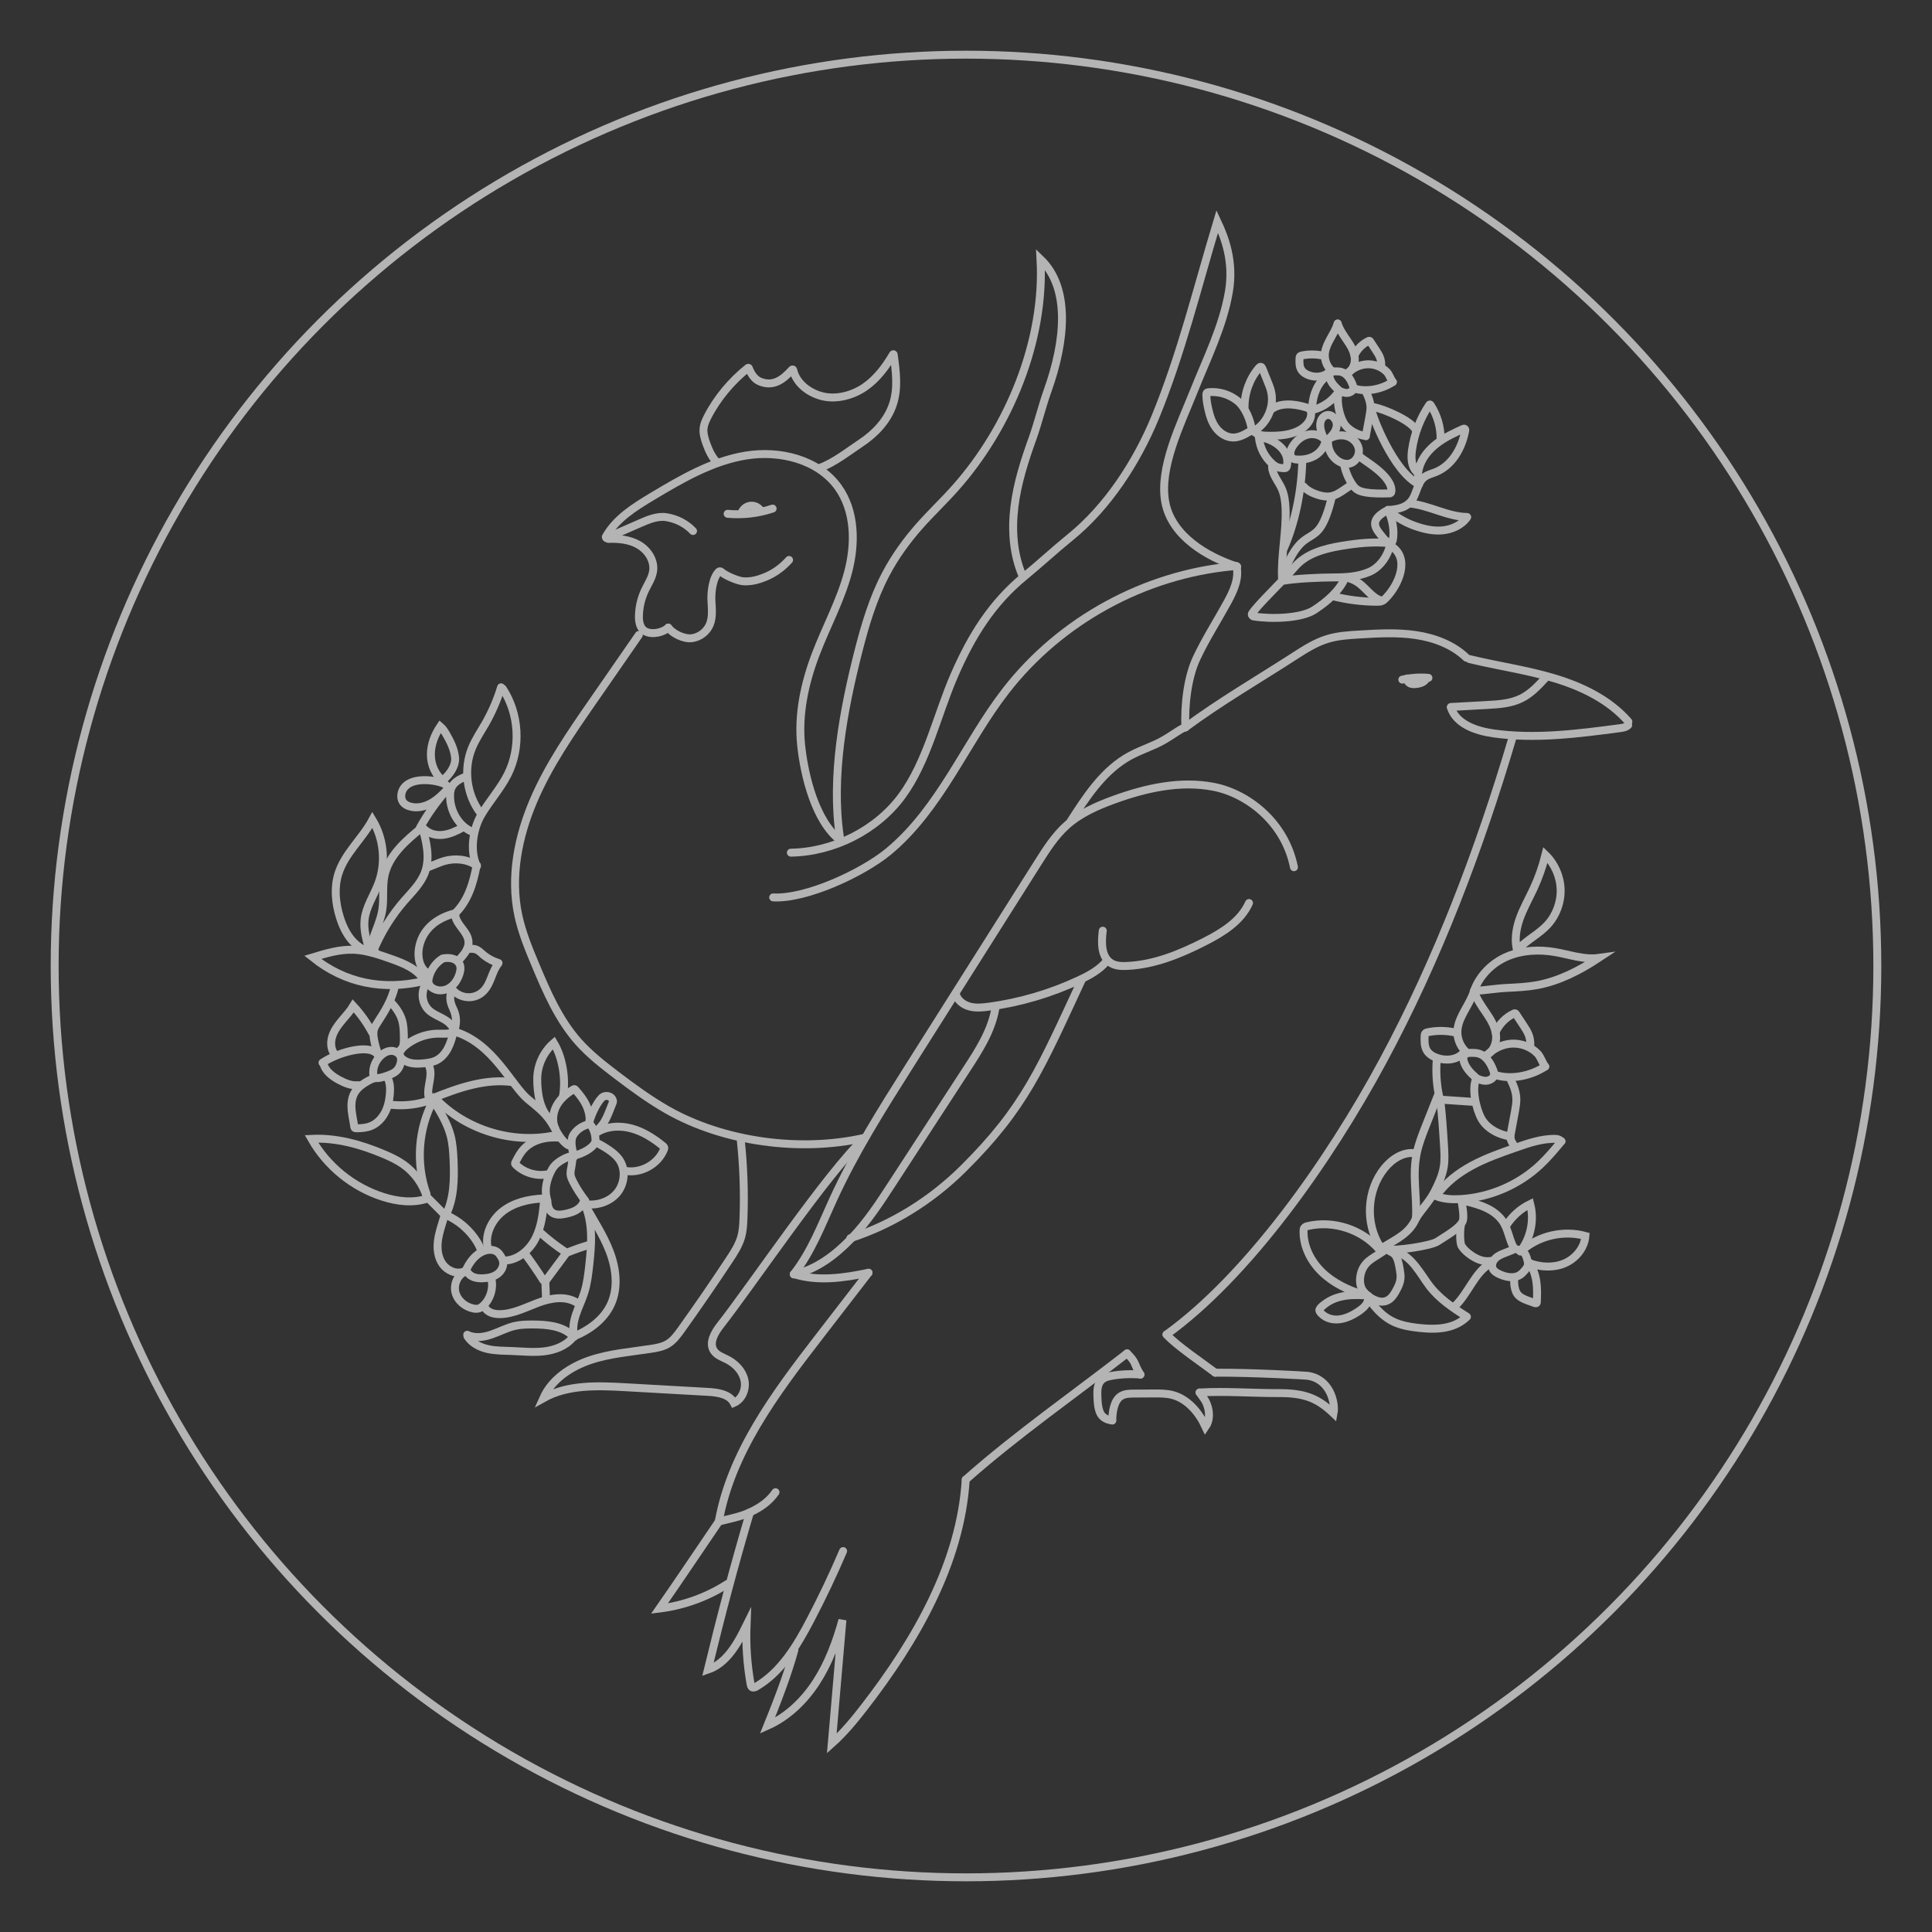 <?xml version="1.0" encoding="UTF-8"?>
<svg id="Layer_1" data-name="Layer 1" xmlns="http://www.w3.org/2000/svg" viewBox="0 0 487.36 487.36">
  <rect x="0" y="0" width="487.36" height="487.36" fill="#333333" stroke="none"/>
  <defs>
    <style>
      .cls-1 {
        fill: #fff;
      }

      .cls-2 {
        opacity: .63;
      }

      .cls-3 {
        fill: none;
        stroke: #fff;
        stroke-linecap: round;
        stroke-miterlimit: 10;
        stroke-width: 2px;
      }
    </style>
  </defs>
  <g class="cls-2">
    <g>
      <path class="cls-3" d="m152.94,135.72l8.57-3.75c2.1-.92,4.35-1.86,6.62-1.5,2.55.41,4.91,1.61,6.69,3.48"/>
      <path class="cls-3" d="m152.82,135.43c2.56-4.61,7.27-7.53,11.79-10.24,7.41-4.43,15.06-8.9,23.58-10.28,8.52-1.38,18.2.98,23.24,7.99,4.33,6.04,4.41,14.24,2.51,21.43-1.9,7.18-5.54,13.77-8.18,20.72-2.78,7.29-4.47,15.14-3.67,22.91.81,7.76,3.6,19.14,9.77,23.92"/>
      <path class="cls-3" d="m153.44,135.94c2.63-.1,5.38.17,7.66,1.49s3.99,3.88,3.67,6.5c-.21,1.76-1.26,3.28-2.03,4.88-1.02,2.12-1.56,4.47-1.57,6.83,0,1.39.35,2.95,1.57,3.61,1.9,1.04,4.81.14,5.82-.92"/>
      <path class="cls-3" d="m168.57,158.32c1.18,1.59,4,2.92,5.96,2.67s3.75-1.61,4.51-3.44c.83-1.98.48-4.22.41-6.36-.06-2.02.37-5.54,1.89-6.98.15-.14.38-.13.53,0,1.15,1.04,4.22,2.29,5.51,2.41,1.39.12,2.81-.08,4.14-.52,1.56-.52,4.5-1.5,7.53-4.85"/>
      <path class="cls-3" d="m183.55,129.61c3.82.35,7.72-.1,11.35-1.32"/>
      <path class="cls-3" d="m187.04,129.45c.29-.95,1.16-1.7,2.15-1.86s2.04.29,2.61,1.11"/>
      <path class="cls-3" d="m180.74,116.51c-1.2-1.27-1.93-2.9-2.53-4.54-.48-1.32-.9-2.71-.71-4.1.13-.94.53-1.81.95-2.65,2.39-4.72,6.08-9.12,10.23-12.41.07-.06.19-.02.22.07.36.97,1.22,2.73,2.77,3.36,3.34,1.36,5.74-.34,8.11-2.98.11-.12.29-.07.32.09.78,3.43,4.13,5.91,7.6,6.67s7.42-.29,10.45-2.37,5.29-5.14,7.12-8.25c.04-.08.16-.05.17.04.58,4.28,1.16,8.5-.21,12.6-1.35,4.05-4.46,7.33-8.01,9.69-3.56,2.36-6.61,4.88-10.6,6.4"/>
      <path class="cls-3" d="m257.96,145.32c-2.37-5.46-2.79-11.62-2.06-17.53.73-5.91,2.56-11.62,4.58-17.23,1.42-3.96,2.37-8.06,3.79-12.03,4.44-12.41,5.82-25.84-1.79-33.14,1.14,20.68-8.02,42.49-21.39,57.58-2.91,3.29-6.1,6.3-9.02,9.58-3.32,3.74-6.3,7.84-8.66,12.34-3.22,6.13-5.22,12.89-6.94,19.67-3.6,14.2-6.9,31.27-4.61,46.54"/>
      <path class="cls-3" d="m310.99,142.86c-22.29,2.04-43.54,13.68-57.26,31.38-5.16,6.65-9.25,14.05-13.73,21.17-4.48,7.13-9.43,14.09-15.93,19.44-6.5,5.35-20.63,11.96-29.03,11.53"/>
      <path class="cls-3" d="m312.1,142.94c-7.57-2.45-16.51-7.67-18.14-16.23-1.66-8.7,3.89-19.76,7.13-27.9,3.24-8.14,7.4-16.42,8.9-25.18,1.32-7.7-1.05-13.78-2.93-17.76-5.03,16.66-9.04,33.3-15.65,49.4-4.62,11.23-12.01,22.65-21.46,30.28-3.65,2.95-7.79,6.77-11.42,9.74-8.34,6.81-13.5,15.18-17.8,25.06-4.3,9.87-6.84,21.76-13.22,30.44-6.38,8.68-17.24,14.12-28.01,14.3"/>
      <path class="cls-3" d="m311.91,142.78c.73,3.11-.72,6.28-2.25,9.08-2.6,4.76-5.55,9.32-7.84,14.23-2.3,4.91-3.04,11.99-2.8,17.4"/>
      <path class="cls-3" d="m161.15,160.17c-3.85,5.56-7.71,11.12-11.56,16.69-5.59,8.06-11.22,16.2-15.06,25.23-3.84,9.03-5.83,19.13-3.8,28.73.92,4.35,2.62,8.49,4.34,12.59,2.86,6.83,5.86,13.76,10.76,19.31,2.83,3.2,6.22,5.85,9.62,8.44,4.14,3.15,8.35,6.24,12.87,8.82,14.25,8.11,33.52,10.69,49.53,7.09"/>
      <path class="cls-3" d="m186.88,287.77c.68,6.48.91,13.01.67,19.52-.06,1.59-.14,3.18-.57,4.71-.59,2.11-1.81,3.98-3.02,5.81-3.93,5.95-7.97,11.82-12.12,17.62-.97,1.35-1.98,2.74-3.42,3.59-1.26.74-2.73,1.01-4.18,1.23-5.16.79-10.43,1.19-15.38,2.86s-9.69,4.83-11.81,9.6c6.19-3.47,13.71-3.17,20.8-2.77,6.9.39,13.8.78,20.71,1.17,2.49.14,5.42.55,6.57,2.77,2.12-.92,3.15-3.55,2.65-5.8s-2.27-4.07-4.32-5.12c-1.22-.62-2.64-1.08-3.39-2.23-1.3-1.99.19-4.57,1.66-6.44,8.04-10.26,26.82-38.24,36.3-47.19"/>
      <path class="cls-3" d="m278.18,234.77c-.38,2.98-.44,6.66,2.13,8.21,1.14.69,2.55.74,3.88.69,6.92-.28,13.51-2.98,19.68-6.13,4.5-2.29,9.14-5.14,11.2-9.75"/>
      <path class="cls-3" d="m279.23,242.37c-1.79,2.23-4.38,3.64-6.96,4.85-7.21,3.38-14.93,5.66-22.82,6.72-1.63.22-3.31.39-4.9-.05s-3.08-1.59-3.45-3.19"/>
      <path class="cls-3" d="m251.07,254.44c-.96,5.57-4.09,10.45-7.15,15.14-6.26,9.62-12.51,19.23-18.77,28.85-3.2,4.92-6.42,9.87-10.48,14.06-4.05,4.19-8.81,7.78-14.42,9"/>
      <path class="cls-3" d="m214.51,312.35c10.51-3.41,20.32-9.46,28.47-17.54,15.59-15.47,19.51-25.33,29.97-47.8"/>
      <path class="cls-3" d="m200.25,321.4c6.05,1.91,12.63.97,18.84-.34"/>
      <path class="cls-3" d="m200.25,321.4c4.39-5.59,6.94-12.3,9.89-18.76,5.41-11.83,12.38-22.86,19.33-33.85,10.79-17.06,21.58-34.13,32.37-51.19,2.14-3.38,4.31-6.8,7.3-9.46,3.36-2.99,7.57-4.85,11.8-6.39,8.07-2.94,16.81-4.91,25.24-3.26s17.94,8.81,20.23,20.27"/>
      <path class="cls-3" d="m270.12,207.09c3.77-5.87,7.73-11.94,13.63-15.67,2.47-1.56,5.26-2.53,7.92-3.74,3.25-1.48,6.12-3.97,7.35-4.19"/>
      <path class="cls-3" d="m299.02,183.49c8.72-6.47,18.56-12.18,27.68-18.08,2.57-1.66,5.2-3.32,8.13-4.22,2.64-.81,5.42-.98,8.18-1.14,4.72-.28,9.48-.55,14.16.15s9.33,2.44,12.74,5.72"/>
      <path class="cls-3" d="m370.7,166.26c7.11,1.73,14.39,2.74,21.39,4.84s13.87,5.43,18.68,10.94"/>
      <path class="cls-3" d="m365.99,178.34l9.08-.5c2.98-.16,6.04-.35,8.71-1.68,2.45-1.21,4.35-3.28,6.2-5.3"/>
      <path class="cls-3" d="m365.99,178.47c1.36,4.2,6.34,5.91,10.72,6.53,10.58,1.49,21.32.09,31.91-1.31.76-.1,1.57-.23,2.1-.77"/>
      <path class="cls-3" d="m294.26,336.64c20.34-14.66,40.73-43.25,54.61-69.01,13.87-25.76,24.28-53.28,32.6-81.33"/>
      <path class="cls-3" d="m294.26,336.64c2.37,2.69,9.43,7.46,12.29,9.63"/>
      <path class="cls-3" d="m306.54,346.27c9.63-.05,22.67.71,23.26.78,5.73.76,7.1,6.85,6.6,9.48-3.86-3.66-7.1-5.15-13.84-5.11-6.22.03-13.75-.54-19.96-.15"/>
      <path class="cls-3" d="m302.61,351.27c.96,1.45,1.57,1.94,2.06,3.61s.44,3.6-.56,5.03c-1.69-3.65-4.56-7.07-8.46-8.04-1.5-.37-3.07-.37-4.62-.36-1.65,0-3.3.02-4.94.03-1.13,0-2.31.03-3.28.61-1.82,1.09-2.2,4.05-2.24,6.18"/>
      <path class="cls-3" d="m280.57,358.32c-1.35-.13-2.58-.77-3.1-2.02s-.59-2.64-.64-3.99c-.06-1.47-.04-3.13,1.01-4.17.68-.66,1.65-.91,2.59-1.08,2.26-.41,4.97-.53,7.25-.31"/>
      <path class="cls-3" d="m287.68,346.75c-1.81-2.92-.92-2.95-3.37-5.35"/>
      <path class="cls-3" d="m284.31,341.4c-12.83,9.99-28.09,20.65-40.7,31.85"/>
      <path class="cls-3" d="m219.09,321.06c-4.22,5.46-8.62,11.17-12.84,16.63-10.73,13.89-21.86,28.84-24.93,46.12"/>
      <path class="cls-3" d="m181.33,383.81c2.74-.71,5.29-1.13,7.85-2.31,2.57-1.18,4.85-2.75,6.45-5.08"/>
      <path class="cls-3" d="m189.18,381.5c-3.91,13.18-7.38,26.33-10.62,39.69,4.82-1.65,7.51-6.64,9.76-11.21-.19,4.98.15,9.98,1.03,14.88.05.28.12.58.35.74.33.23.78.04,1.12-.17,6.28-3.71,10.22-10.3,13.6-16.76,2.98-5.69,5.74-11.5,8.26-17.4"/>
      <path class="cls-3" d="m200.4,416.17c-1.76,6.59-5.11,14.96-6.81,19.16,5.15-2.29,9.35-6.4,12.4-11.14,3.05-4.74,5.02-10.1,6.52-15.53-.9,10.39-1.8,20.77-2.69,31.16,3.07-2.74,5.7-5.94,8.22-9.2,12.9-16.66,24.3-36.33,25.57-57.37"/>
      <path class="cls-3" d="m181.33,383.81c-5.04,7.38-9.86,14.63-14.97,21.96,6.09-.76,12-2.89,17.16-6.21"/>
      <path class="cls-3" d="m353.74,171.44c2.15-.49,4.38-.64,6.59-.45"/>
      <path class="cls-3" d="m359.78,171.13c-.39.96-1.56,1.32-2.59,1.42-.51.05-1.04.06-1.5-.16s-.81-.75-.68-1.24"/>
      <path class="cls-3" d="m107.72,302.14c-.97-3.38-3.13-6.4-6-8.42-1.51-1.06-3.19-1.85-4.89-2.57-5.78-2.45-11.99-4.2-18.26-3.87,3.91,6.9,10.48,12.24,18.04,14.64,3.63,1.16,7.62,1.64,11.23.42"/>
      <path class="cls-3" d="m108.03,302.27l3.55,3.57c.19.19.39.4.45.67.05.23-.01.48-.08.71-.57,1.93-1.25,3.85-1.49,5.85s.01,4.14,1.18,5.79c1.16,1.64,3.38,2.63,5.28,1.94"/>
      <path class="cls-3" d="m117.42,320.67c.94-2.18,2.46-4.28,4.68-5.11,1.12-.42,2.5-.44,3.42.32.32.26.56.6.78.94.25.39.47.8.58,1.25.3,1.26-.4,2.61-1.46,3.36s-2.39.99-3.69,1.03c-.74.02-1.5-.03-2.2-.28s-1.34-.72-1.68-1.39"/>
      <path class="cls-3" d="m117.59,320.69c-2.04.7-3.2,3.14-2.72,5.24s2.4,3.71,4.51,4.14c.46.09.94.13,1.39,0,.44-.13.82-.42,1.16-.74,1.78-1.69,2.58-4.34,2.03-6.73"/>
      <path class="cls-3" d="m123.07,314.96c-.87-3.48.95-7.25,3.79-9.44,2.84-2.19,6.52-3.03,10.1-3.19"/>
      <path class="cls-3" d="m137.29,302.47c-.31,3.43-.68,6.96-2.26,10.02-1.58,3.06-4.67,5.59-8.11,5.5"/>
      <path class="cls-3" d="m122.39,329.95c.72,1.18,2.25,1.56,3.63,1.55,3.38-.01,6.5-1.66,9.67-2.85s6.91-1.86,9.78-.07"/>
      <path class="cls-3" d="m117.91,337.07c1.09,1.74,3.06,2.76,5.06,3.22s4.07.43,6.12.51c2.69.1,5.39.4,8.06.1s5.39-1.28,7.16-3.3c.12-.14.24-.31.2-.49-.03-.11-.11-.19-.19-.27-2.58-2.41-6.44-2.72-9.97-2.73-1.49,0-3,.03-4.46.36-2.05.46-3.92,1.49-5.9,2.17-1.98.69-4.25,1-6.13.06"/>
      <path class="cls-3" d="m144.85,337.22c-.5-1.88-.15-3.88.47-5.72s1.49-3.59,2.08-5.44c.71-2.25.99-4.61,1.25-6.95.57-5.21,1-10.74-1.24-15.48,2.17,3.99,4.74,7.78,6.37,12.02,1.63,4.24,2.23,9.12.37,13.26-1.76,3.92-5.51,6.66-9.51,8.25"/>
      <path class="cls-3" d="m147.14,303.66c3.02.63,6.39-.3,8.42-2.62s2.41-6.03.64-8.55c-.68-.96-1.61-1.72-2.57-2.38-.98-.68-2.01-1.28-3.09-1.81"/>
      <path class="cls-3" d="m150.12,288.17c-.72,1.69-3.51,2.89-5.29,3.37-.47.13.4.28,0,0-.27-.19.12.31,0,0-.55-1.43-1.03-3.88-.23-5.19s2.14-2.25,3.62-2.67c.15-.04.32-.08.48-.05.25.06.42.29.56.51.67,1.11,1.01,2.43.95,3.72"/>
      <path class="cls-3" d="m144.84,291.54c-.65.96-.49,1.96-.75,3.09-.14.61-.23,1.24-.13,1.85.1.57.35,1.1.61,1.62.87,1.7,1.91,3.31,3.08,4.81"/>
      <path class="cls-3" d="m147.24,303.14c-.3.91-1.02,1.63-1.84,2.11s-1.76.73-2.69.94c-1.19.26-2.56.4-3.51-.36-.86-.69-1.09-1.9-1.13-3"/>
      <path class="cls-3" d="m137.91,302.24c-.57-2.14-.02-4.43.91-6.43.26-.56.56-1.12.95-1.6.96-1.21,3.52-2.65,5.07-2.66"/>
      <path class="cls-3" d="m150.29,285.82c2.56-1.73,5.93-1.97,8.92-1.18s5.65,2.51,8.05,4.46c.12.1.24.2.29.34.05.17,0,.35-.07.51-1.51,3.81-5.95,6.2-9.96,5.37"/>
      <path class="cls-3" d="m136.34,310.96c1.89,1.71,3.91,3.28,6.03,4.69.19.13.4.26.63.27.18,0,.36-.06.53-.13,1.77-.71,3.59-1.33,5.43-1.85"/>
      <path class="cls-3" d="m142.73,316.25l-4.73,6.38c-.14.19-.28.38-.35.6-.08.25-.07.52-.06.79.05,1.26.1,2.52.16,3.77"/>
      <path class="cls-3" d="m137.05,322.95c-1.44-2.28-2.97-4.5-4.58-6.65"/>
      <path class="cls-3" d="m112.51,306.49c3.21,1.39,5.98,3.79,7.82,6.77.47.77.89,1.59,1.05,2.48"/>
      <path class="cls-3" d="m112.34,306.73c2.21-4.23,2.28-9.23,2.08-13.99-.09-2.09-.22-4.18-.74-6.21-.84-3.23-2.63-6.11-4.4-8.94-3.81,7.19-4.43,16-1.67,23.65"/>
      <path class="cls-3" d="m143.34,288.89c-2.21-1.42-3.14-4.13-4.65-6.29-1.44-2.06-3.46-3.63-5.41-5.22-4.29-3.48-8.81-14.21-18.61-17.15"/>
      <path class="cls-3" d="m141.21,286.99c-3.29-.3-6.88.46-9.11,2.9-.9.98-1.53,2.18-2.11,3.38-.04.08-.08.16-.07.25.01.1.08.18.16.25,2.05,2.04,5.12,2.99,7.97,2.47"/>
      <path class="cls-3" d="m140.09,284.71c-.89-1.8-.65-4.03.31-5.8.96-1.77,2.56-3.12,4.31-4.12.05-.03.11-.06.17-.06.09,0,.17.08.23.15,1.08,1.19,2.08,2.47,2.76,3.92s1.04,3.09.79,4.68"/>
      <path class="cls-3" d="m148.5,283.56c.58-2.2,1.81-5.02,3.22-6.55.88-.96,2.58-.63,2.89.63.03.14.04.27,0,.38-1.59,4.1-2.1,5.44-3.93,7.05"/>
      <path class="cls-3" d="m141.97,276.81c.84-4.33.01-9.95-2.27-13.72-2.62,2.26-4.19,5.69-4.18,9.15s.62,7.86,3.26,10.1"/>
      <path class="cls-3" d="m126.83,173.73c4.15,6.33,4.63,14.88,1.24,21.64-1.84,3.66-4.68,6.73-6.73,10.28-2.05,3.55-2.84,8.98-1.11,12.69.21.46.07-.5,0,0"/>
      <path class="cls-3" d="m126.4,173.38c-.97,3.19-2.3,6.26-3.95,9.15-1.18,2.05-2.52,4.01-3.41,6.2-2.17,5.32-1.33,11.76,2.14,16.33"/>
      <path class="cls-3" d="m107.21,247.69c-1.62-3.21-5.33-4.67-8.73-5.86-3.02-1.06-6.1-2.13-9.3-2.25-3.5-.12-6.93.9-10.28,1.92,8.16,6.54,17.75,8.39,27.93,6"/>
      <path class="cls-3" d="m94.39,272.03c-.68-1.98.1-4.27,1.62-5.7.73-.69,1.67-1.22,2.67-1.24s2.06.55,2.38,1.5c.18.54.12,1.12-.02,1.67-.16.61-.43,1.21-.85,1.68-.68.76-1.68,1.12-2.64,1.46-1.04.36-2.15.73-3.22.47"/>
      <path class="cls-3" d="m94.27,271.94c-1.92.95-3.95,2.02-4.94,3.92-.65,1.25-.76,2.73-.63,4.14s.47,2.79.66,4.19c.01.1.03.21.09.29.1.13.3.14.46.14,1.24-.01,2.5-.1,3.64-.56,1.54-.62,2.77-1.9,3.54-3.37.78-1.47,1.13-3.14,1.26-4.8.11-1.4.05-2.88-.63-4.11"/>
      <path class="cls-3" d="m95.46,266.16c-.48-1.24-.84-2.53-1.09-3.83-.17-.91-.29-1.87-.01-2.76.18-.6.53-1.12.87-1.64,1.81-2.76,3.55-5.63,4.31-8.84"/>
      <path class="cls-3" d="m98.53,252.72c1.23,1.33,2.34,2.82,2.87,4.55.43,1.41.46,2.9.48,4.37.01.7.02,1.41-.15,2.1s-.54,1.34-1.13,1.71"/>
      <path class="cls-3" d="m100.7,265.22c2.46-2.76,6.1-4.42,9.79-4.47,1.23-.02,2.49.13,3.64-.28"/>
      <path class="cls-3" d="m114.45,260.22c-.39,1.45-.78,2.91-1.48,4.24s-1.74,2.52-3.12,3.13c-.85.37-1.79.5-2.72.61-1.89.21-3.99.25-5.46-.94"/>
      <path class="cls-3" d="m108.28,269.02c.98,2.39-.66,5.12-.18,7.66.05.24.11.5.01.73-.12.29-.45.41-.75.5-2.94.87-6.07,1.12-9.11.73"/>
      <path class="cls-3" d="m95.37,266.26c-1.58-3.15-9.82-1-14.02,1.82"/>
      <path class="cls-3" d="m81.59,268.19c.4,1.98,2.22,3.32,3.99,4.27,1.48.79,3.12,1.48,4.79,1.28"/>
      <path class="cls-3" d="m84.28,265.77c-.88-1.27-.92-2.98-.43-4.45s1.43-2.73,2.42-3.92,2.06-2.32,2.85-3.64c1.87,2.02,3.47,4.28,4.76,6.71"/>
      <path class="cls-3" d="m109.25,277c6.42-2.61,13.26-4.98,20.12-4.02"/>
      <path class="cls-3" d="m109.87,277.15c7.56,7.84,19.24,11.47,29.91,9.28"/>
      <path class="cls-3" d="m93.17,239.64c-.74-2.52-1.5-5.12-1.19-7.73.38-3.25,2.36-6.07,3.5-9.14,1.92-5.18,1.34-11.22-1.53-15.94-2.57,4.76-7.03,8.49-8.62,13.66-1.08,3.52-.7,7.35.4,10.87.68,2.18,1.66,4.31,3.18,6,1.53,1.7,3.66,2.93,5.94,3.02"/>
      <path class="cls-3" d="m94.18,239.86c1.9-4.6,4.55-8.89,7.82-12.65,1.95-2.23,4.16-4.36,5.19-7.14,1.34-3.63.4-7.67-.67-11.39-4.11,3.33-8.47,7.07-9.54,12.25-.58,2.84-.08,5.81-.55,8.67-.59,3.6-2.68,6.84-3.07,10.47"/>
      <path class="cls-3" d="m105.91,208.85c1.87-3.37,4.1-6.53,6.65-9.42.12-.14.25-.28.31-.46.23-.67-.56-1.21-1.23-1.44-1.63-.55-3.36-.79-5.08-.72-1.57.07-3.21.44-4.33,1.55-1.11,1.11-1.43,3.1-.35,4.23.38.39.88.65,1.4.81,1.81.58,3.82.13,5.48-.8s3.01-2.3,4.32-3.68"/>
      <path class="cls-3" d="m111.78,196.97c-2.03-1.51-3.09-4.1-3.09-6.63s.96-4.99,2.37-7.09c.65.55,1.1,1.28,1.53,2.01,1.05,1.81,2,3.75,2.21,5.84s-1.4,4.36-3.04,5.67"/>
      <path class="cls-3" d="m119.31,209.9c-3.58-1.39-5.82-5.32-5.78-9.17,0-.69.08-1.39.36-2.03.61-1.4,2.09-2.18,3.5-2.76"/>
      <path class="cls-3" d="m120.23,218.34c-2.34-1.66-5.53-1.92-8.28-1.11-.61.18-1.2.42-1.79.66-.71.29-1.42.58-2.14.86"/>
      <path class="cls-3" d="m106.98,209.11c1.21,1.25,3.09,1.69,4.82,1.48s3.34-.97,4.86-1.82"/>
      <path class="cls-3" d="m315.38,108.77c-1.32.78-2.72,1.59-4.25,1.6-1.74.01-3.35-1.04-4.39-2.43-1.04-1.39-1.57-3.09-1.95-4.79-.27-1.18-.47-2.38-.48-3.59,0-.14,0-.29.08-.41.11-.17.34-.2.54-.22,2.59-.24,5.25.58,7.26,2.22s3.35,5.06,3.64,7.64"/>
      <path class="cls-3" d="m313.95,102.74c-.03-3.59,1.27-7.19,3.6-9.92.13-.15.3-.32.5-.29.21.03.33.26.41.46.46,1.14.92,2.28,1.37,3.42.28.7.57,1.41.76,2.15,1.02,3.89-.92,8.36-4.47,10.27"/>
      <path class="cls-3" d="m320.48,103.43c2.33-1.95,5.98-1.57,8.89-.7.38.11.78.26,1.04.56.26.3.34.72.34,1.11,0,1.53-1.07,2.88-2.34,3.73-2.47,1.65-5.62,1.83-8.58,1.79-1.18-.02-2.48-.11-3.32-.94"/>
      <path class="cls-3" d="m317.54,110.29c3.24.22,7.84,2.94,7.12,7.02-.04.25-.07.54-.27.69-.17.12-.4.11-.61.1-.52-.03-1.05-.07-1.53-.25-.52-.19-.97-.53-1.38-.91-1.85-1.67-3.04-4.04-3.29-6.52"/>
      <path class="cls-3" d="m334.38,111.09c-.21,1.58-1.26,2.98-2.62,3.81-1.36.83-3,1.12-4.59,1.02-.38-.02-.77-.08-1.09-.29-.89-.6-.62-1.98-.08-2.9.83-1.4,2.11-2.58,3.67-3.03s3.4-.06,4.47,1.16c-.42-.72-.74-1.5-.94-2.31-.18-.74-.26-1.53-.04-2.26.22-.73.78-1.39,1.52-1.57,1.36-.32,2.61,1.18,2.53,2.57s-1.07,2.56-2.12,3.48c1.36-.83,3.05-1.2,4.58-.78s2.86,1.71,3.1,3.29-.79,3.31-2.34,3.66c-.96.22-1.98-.08-2.82-.6-1.74-1.09-2.79-3.2-2.6-5.25"/>
      <path class="cls-3" d="m350.13,128.66c2.08-.15,4.2-.46,5.62-1.97,1.67-1.79,1.61-4.84,3.55-6.33.81-.62,1.84-.86,2.79-1.24,4.23-1.68,6.74-6.12,7.54-10.63.04-.25-.22-.45-.45-.34-2.29,1.03-4.57,2.1-6.57,3.6-2.16,1.62-3.99,3.8-4.67,6.41-.29,1.1-.36,2.31.11,3.35"/>
      <path class="cls-3" d="m363.4,110.84c.06-3.07-.85-6.16-2.56-8.73-.06-.1-.21-.1-.28,0-2.28,3.38-3.78,7.29-4.36,11.33-.29,2-.23,4.34,1.3,5.69"/>
      <path class="cls-3" d="m357.2,108.55c-1.18-2.47-7.92-5.28-10.61-5.84-.14-.03-.29-.05-.41.01-.19.1-.23.36-.21.58.1,1.48,5.51,15.74,11.99,18.88"/>
      <path class="cls-3" d="m355.5,127.01c4.98.44,9.59,3.32,14.58,3.4.03,0,.04.03.03.05-1.42,2.05-3.94,3.17-6.45,3.35s-5.06-.48-7.44-1.4c-2.07-.8-4.48-2.23-6.09-3.75-.07-.06-.04-.08,0,0,1.08,2.16,1.68,5.16,1.23,7.52-.06.33-.2.71-.53.78-.16.03-.32-.02-.46-.09-.56-.26-1.06-.65-1.44-1.15-1.63-2.11-4.21-4.3,1.2-7.07"/>
      <path class="cls-3" d="m339.03,117.05c.33,1.72.98,3.38,1.91,4.86.36.58.78,1.15,1.34,1.54.64.45,1.41.64,2.18.77,1.98.33,3.99.29,6,.24.11,0,.22,0,.32-.06.15-.09.21-.29.22-.47.2-3.89-6.85-7.67-7.97-8.73"/>
      <path class="cls-3" d="m339.28,145.85c-1.57,3.41-4.58,5.93-7.72,8-3.32,2.19-11.02,2.36-15.31,1.65-.34-.06-.6-.45-.41-.74,1.77-2.61,6.98-7.36,10.88-11.86,2.82-3.25,7.38-4.5,11.63-5.2,4.25-.7,8.11-1.11,12.39-.67-.53,3.04-2.54,6.06-5.38,7.26-2.84,1.2-6.01,1.37-9.09,1.37s-9.83.29-12.85.89"/>
      <path class="cls-3" d="m336.14,150.38c3.64.92,7.39,1.4,11.14,1.42.49,0,.99,0,1.43-.22.29-.14.54-.36.77-.6,3.5-3.52,6.29-10.31,1.39-13.25"/>
      <path class="cls-3" d="m339.46,145.67c1.2.22,2.35.71,3.33,1.43,1.92,1.4,3.29,3.67,5.56,4.36"/>
      <path class="cls-3" d="m323.41,146.17c-.31-5.98,1.12-11.94.88-17.92-.07-1.74-.29-3.52-1.02-5.1-.9-1.95-2.6-3.75-2.35-5.89"/>
      <path class="cls-3" d="m323.91,138.22c2.76-6.41,4.37-14.02,4.6-21.74"/>
      <path class="cls-3" d="m328.81,122.69c.89,1.02,2.18,1.66,3.5,2.1,1.11.37,2.32.6,3.48.38,1.19-.23,2.22-.91,3.2-1.58.52-.35,1.03-.7,1.55-1.05"/>
      <path class="cls-3" d="m335.96,125.35c-3.72,15.33-6.66,4.55-12.54,20.23"/>
      <path class="cls-3" d="m381.5,315.34l-1.81.71c-.88.34-1.79.7-2.47,1.37s-1.06,1.71-.68,2.58c.31.69,1.01,1.11,1.69,1.42,1.62.75,3.6,1.16,5.12.23.51-.31.93-.76,1.32-1.22.35-.42.7-.88.77-1.43.05-.4-.06-.81-.16-1.2-.21-.76-.46-1.59-1.11-2.04-.28-.19-.6-.29-.92-.4-.5-.16-1-.32-1.5-.47"/>
      <path class="cls-3" d="m348.84,315.73l-2.04,1.3c-1,.64-2.02,1.3-2.79,2.53s-1.2,3.17-.77,4.76c.34,1.27,1.14,2.04,1.91,2.62,1.83,1.38,4.07,2.14,5.78.42.58-.58,1.05-1.4,1.49-2.25.4-.77.79-1.63.87-2.64.06-.75-.06-1.49-.18-2.22-.23-1.41-.52-2.94-1.25-3.77-.31-.35-.68-.54-1.04-.73-.57-.29-1.13-.58-1.7-.88"/>
      <path class="cls-3" d="m372.22,271.77c-1.22-1.08-2.42-2.31-2.92-3.86-.2-.62-.25-1.39.2-1.86.4-.41,1.03-.46,1.6-.46.63,0,1.27,0,1.87.17,1.86.51,3,2.36,3.69,4.15.19.5.36,1.06.17,1.56-.18.46-.63.76-1.09.96-1.15.5-2.16.01-3.33-.41"/>
      <path class="cls-3" d="m371.83,249.97c1.38-3.95,4.66-7.14,8.44-8.72s8-1.77,12.02-1.08c3.67.63,7.32,1.98,11,1.47-4.8,3.17-10.01,5.86-15.62,6.88-2.46.44-4.96.56-7.45.68-2.86.13-5.54.63-8.39.77"/>
      <path class="cls-3" d="m382.85,240.25c-.89-2.69-.48-5.68.45-8.36.93-2.68,2.35-5.14,3.54-7.7,1.27-2.74,2.28-5.6,3.01-8.54,2.31,2.22,3.72,5.41,3.83,8.67.11,3.26-1.1,6.54-3.26,8.91-2.1,2.3-4.98,3.71-7.17,5.93"/>
      <path class="cls-3" d="m371.83,249.97c-.95,3.25-3.66,6.13-4.13,9.48-.3,2.11.48,4.34,2.02,5.81"/>
      <path class="cls-3" d="m371.83,249.97c.61,2,1.91,3.82,3.09,5.55,1.18,1.73,2.3,3.61,2.48,5.7s-.86,4.42-2.85,5.09"/>
      <path class="cls-3" d="m377.29,260.33c.93-2.03,2.59-3.71,4.6-4.66.1-.05.2-.09.3-.06.11.03.18.13.24.22.63.96,1.26,1.92,1.89,2.88.48.73.96,1.47,1.28,2.28.36.93.51,1.94.41,2.93"/>
      <path class="cls-3" d="m375.01,266.28c1.64-1.75,3.94-2.88,6.32-3.01s4.84.77,6.5,2.48c.84.86,1.22,2.34,1.96,3.29"/>
      <path class="cls-3" d="m389.8,269.04c-3.68,2.4-8.72,3.45-12.88,2.05"/>
      <path class="cls-3" d="m381.12,272.43c.74,1.48,1.34,3.07,1.39,4.73.03,1-.14,2-.31,2.99-.36,2.06-.85,4.46-1.21,6.52-.03.18.16-.09,0,0-.11.06.13.02,0,0-2.84-.37-5.94-2-7.31-4.52-1.37-2.52-2.49-7.57-1.26-10.15"/>
      <path class="cls-3" d="m367.36,260.52c-2.34-.57-4.8-.62-7.16-.14-.24.05-.5.11-.66.31-.15.18-.16.44-.17.67-.05,1.26-.08,2.61.58,3.68.57.92,1.56,1.49,2.58,1.84,2.25.78,5.04.51,6.62-1.28"/>
      <path class="cls-3" d="m362.42,267.51c-.22,2.88-.04,5.79.52,8.63.09.45.23.95.63,1.17.2.11.43.12.66.14,2.62.18,5.23.36,7.85.53"/>
      <path class="cls-3" d="m363.33,277.63c.46,3.78.7,7.57.93,11.37.11,1.78.22,3.57-.06,5.33-.36,2.24-1.34,4.33-2.38,6.35-1.31,2.54-3.12,4.23-4.64,6.64"/>
      <path class="cls-3" d="m357.19,307.32c.29-5.79-.97-10.67.18-16.35.49-2.4,1.39-4.68,2.29-6.96,1-2.51,1.99-5.03,2.99-7.54"/>
      <path class="cls-3" d="m357.12,290.94c-3.02-.53-5.99,1.41-7.91,3.8-4.42,5.48-4.88,13.81-1.09,19.74.08.12.17.25.31.28.14.04.29-.04.42-.12,3.51-2.11,6.74-3.55,8.34-7.32"/>
      <path class="cls-3" d="m343.78,326.57c-3.76-1.16-7.42-2.9-10.26-5.63-2.84-2.73-4.79-6.54-4.69-10.47,0-.24.02-.5.16-.71.19-.29.56-.4.9-.48,6.48-1.52,13.71.85,18.03,5.91"/>
      <path class="cls-3" d="m362.33,301.75c1.97.77,4.14.85,6.25.72,7.36-.47,14.53-3.57,19.91-8.61,1.89-1.77,3.74-3.96,5.39-5.96"/>
      <path class="cls-3" d="m362.41,301.55c2.24-3.21,5.43-5.65,8.87-7.51s7.15-3.17,10.83-4.46c3.37-1.19,6.83-2.39,10.41-2.29.54.01.93.28,1.36.61"/>
      <path class="cls-3" d="m380.99,286.67c-.05.87.62,1.82,1.08,2.56"/>
      <path class="cls-3" d="m368.67,302.6c.16,1.68.6,3.34.42,5.02-.21,1.96-4.84,4.43-6.46,5.55s-10.83,2.47-12.74,1.96"/>
      <path class="cls-3" d="m368.5,309.24c-.21.91-.29,4.25.19,5.05s1.19,1.45,1.93,2.02c1.55,1.18,3.47,2.11,5.39,1.77"/>
      <path class="cls-3" d="m381.9,314.83c-1.16-2.02-1.41-4.47-2.62-6.45-1.02-1.66-2.66-2.88-4.43-3.7s-3.68-1.3-5.57-1.77"/>
      <path class="cls-3" d="m379.87,309.3c1.46-2.39,3.62-4.36,6.14-5.58,1.07,4.09.12,8.66-2.51,11.98"/>
      <path class="cls-3" d="m383.96,315.39c4.29-3.72,10.49-5.12,15.97-3.61-.23,3.01-2.43,5.68-5.2,6.88-2.77,1.2-6.01,1.04-8.85,0"/>
      <path class="cls-3" d="m385.68,318.46c1.05,1.38,1.61,3.08,1.87,4.79s.2,3.46.13,5.19c0,.09-.01.19-.07.25-.1.12-.29.08-.44.03-.61-.21-1.23-.43-1.83-.66-.99-.37-2.02-.82-2.62-1.69-.27-.4-.44-.86-.55-1.33-.19-.76-.25-1.54-.2-2.31"/>
      <path class="cls-1" d="m351.33,316.48c4.12,1.03,6.07,5.32,8.41,8.43,2.61,3.47,6.18,5.83,9.8,8.12l-.2-1.57c-2.78,2.73-6.88,2.93-10.55,2.6-1.87-.17-3.76-.43-5.55-1.02s-3.22-1.52-4.51-2.78c-1.43-1.4-2.58-3.05-3.69-4.71-.71-1.06-2.45-.06-1.73,1.01,2.22,3.31,4.67,6.52,8.48,8.07,2,.81,4.16,1.14,6.29,1.36,2.26.24,4.55.31,6.79-.13s4.28-1.41,5.89-2.99c.47-.46.33-1.23-.2-1.57-3.67-2.32-7.21-4.69-9.73-8.3-2.37-3.38-4.65-7.37-8.96-8.45-1.25-.31-1.78,1.62-.53,1.93h0Z"/>
      <path class="cls-1" d="m344.15,325.75c-2.4-.13-4.87-.09-7.17.67-1.01.33-2,.79-2.88,1.39-.76.53-1.89,1.32-2.21,2.24-.37,1.07.69,2.06,1.47,2.64s1.65.91,2.56,1.06c2.17.36,4.29-.33,6.17-1.4,2.11-1.21,4.54-3,3.95-5.77-.27-1.26-2.2-.73-1.93.53.24,1.12-.79,2.04-1.62,2.62-1.01.7-2.09,1.36-3.26,1.75-1.01.34-2.08.51-3.13.27-.49-.11-.95-.28-1.38-.55-.33-.2-.9-.6-.96-1.01v.53c.08-.21.64-.63.85-.81.33-.28.7-.53,1.07-.75.72-.42,1.49-.74,2.3-.97,2.01-.56,4.1-.56,6.17-.45,1.29.07,1.28-1.93,0-2h0Z"/>
      <path class="cls-1" d="m367.62,330.3c1.75-1.67,3.01-3.75,4.31-5.77,1.23-1.89,2.56-3.79,4.52-4.98,1.1-.66.1-2.39-1.01-1.73-4.3,2.59-5.72,7.72-9.24,11.06-.94.89.48,2.3,1.41,1.41h0Z"/>
      <path class="cls-1" d="m111.19,240.91c-1.73,1.02-3.03,2.71-3.71,4.59-.36,1-.58,2.2-.13,3.2.42.94,1.35,1.57,2.3,1.89,1.9.64,4.03-.07,5.39-1.47.71-.73,1.22-1.61,1.6-2.54.4-1,.67-2.13.41-3.2-.6-2.48-3.5-3.03-5.63-2.56-.53.12-.84.73-.7,1.23.15.54.7.81,1.23.7.57-.12,1.27-.15,1.83,0,.53.14,1.01.38,1.26.93.28.61.02,1.43-.2,2.05-.19.55-.54,1.2-.9,1.64-.22.27-.48.53-.75.75-.15.12-.61.4-.76.46-.26.11-.64.21-.86.24-.06,0-.31.02-.44.02-.08,0-.15,0-.23,0,0,0-.33-.04-.18-.02-.6-.1-1.16-.33-1.5-.8-.31-.42-.07-1.21.1-1.74.47-1.46,1.55-2.84,2.87-3.62,1.11-.65.1-2.38-1.01-1.73h0Z"/>
      <path class="cls-1" d="m116.48,242.87c.97-1.04,1.91-2.13,2.42-3.48.47-1.24.35-2.53-.19-3.72-.44-.96-1.14-1.77-1.76-2.62-.59-.8-1.16-1.64-1.11-2.67.03-.67-.66-1.11-1.27-.96-3.69.89-7.19,3.04-8.9,6.54-1.58,3.23-1.79,8.1,1.56,10.32,1.08.71,2.08-1.02,1.01-1.73-1.21-.8-1.64-2.38-1.68-3.75-.05-1.53.37-3.03,1.11-4.36,1.56-2.77,4.41-4.36,7.42-5.09l-1.27-.96c-.1,2.18,1.51,3.67,2.62,5.35.51.78.9,1.62.69,2.56-.27,1.24-1.24,2.25-2.08,3.15s.53,2.36,1.41,1.41h0Z"/>
      <path class="cls-1" d="m117.86,240.42c.69-.07,1.48-.2,2.11.14.6.32,1.08.91,1.62,1.32,1.18.91,2.51,1.58,3.93,2.03l-.44-1.67c-.88,1.09-1.42,2.33-1.93,3.62-.46,1.16-.9,2.4-1.77,3.33-1.85,1.99-5.14,1.78-6.68-.47-.73-1.05-2.46-.05-1.73,1.01,1.95,2.83,5.88,3.77,8.78,1.76,1.31-.91,2.13-2.23,2.75-3.68s1.03-2.96,1.99-4.16c.47-.59.33-1.43-.44-1.67-1.42-.45-2.73-1.18-3.85-2.18-.59-.53-1.16-1.03-1.92-1.28s-1.62-.19-2.42-.11c-.54.06-1,.42-1,1,0,.5.46,1.06,1,1h0Z"/>
      <path class="cls-1" d="m112.94,249.64c-.29.83-.41,1.74-.33,2.62.09.94.41,1.76.8,2.61.7,1.52.82,3.13.27,4.72-.17.51.2,1.09.7,1.23.55.15,1.05-.19,1.23-.7.57-1.67.58-3.57-.04-5.23-.3-.8-.75-1.54-.93-2.39-.16-.79-.05-1.58.21-2.33.18-.51-.2-1.09-.7-1.23-.55-.15-1.05.19-1.23.7h0Z"/>
      <path class="cls-1" d="m106.77,247.4c-1.69,2.23-1.5,5.53.26,7.66.96,1.17,2.37,1.8,3.68,2.48,1.19.61,2.52,1.38,2.87,2.77.31,1.25,2.24.72,1.93-.53-.35-1.39-1.33-2.43-2.49-3.21s-2.54-1.25-3.69-2.08c-1.95-1.41-2.25-4.19-.82-6.07.33-.43.07-1.12-.36-1.37-.51-.3-1.04-.07-1.37.36h0Z"/>
      <path class="cls-1" d="m115.54,231.09c3.4-3.32,4.79-7.94,5.65-12.49.24-1.26-1.69-1.8-1.93-.53-.8,4.2-1.99,8.52-5.14,11.6-.92.9.49,2.32,1.41,1.41h0Z"/>
      <path class="cls-3" d="m337.75,98.47c-.95-.84-1.87-1.78-2.26-2.99-.16-.48-.19-1.07.16-1.44.31-.32.79-.35,1.24-.36.49,0,.98,0,1.45.13,1.44.39,2.32,1.82,2.86,3.21.15.39.28.82.13,1.21-.14.36-.49.59-.84.74-.89.38-1.67,0-2.58-.32"/>
      <path class="cls-3" d="m337.44,81.61c-.74,2.51-2.83,4.75-3.2,7.34-.23,1.63.37,3.36,1.56,4.49"/>
      <path class="cls-3" d="m337.44,81.61c.47,1.55,1.48,2.96,2.39,4.29s1.78,2.79,1.92,4.41c.14,1.62-.67,3.42-2.2,3.94"/>
      <path class="cls-3" d="m341.67,89.63c.72-1.57,2-2.87,3.56-3.61.07-.03.16-.07.23-.05.08.02.14.1.18.17.49.74.97,1.48,1.46,2.23.37.56.74,1.13.99,1.76.28.72.39,1.5.32,2.26"/>
      <path class="cls-3" d="m339.91,94.23c1.27-1.35,3.05-2.23,4.89-2.33s3.74.59,5.03,1.92c.65.67.94,1.81,1.52,2.54"/>
      <path class="cls-3" d="m351.35,96.36c-2.84,1.86-6.75,2.67-9.96,1.58"/>
      <path class="cls-3" d="m344.63,98.99c.57,1.15,1.04,2.38,1.08,3.66.02.78-.11,1.55-.24,2.31-.28,1.59-.66,3.45-.94,5.04-.02.14.12-.07,0,0-.09.05.1.01,0,0-2.2-.28-4.6-1.55-5.66-3.49s-1.93-5.85-.97-7.85"/>
      <path class="cls-3" d="m333.99,89.77c-1.81-.44-3.71-.48-5.54-.11-.19.04-.39.09-.51.24-.11.14-.13.34-.13.52-.04.97-.06,2.02.45,2.85.44.71,1.21,1.15,1.99,1.43,1.74.6,3.9.39,5.12-.99"/>
      <path class="cls-1" d="m334.62,93.67c-3.07,2-4.41,5.52-4.62,9.06-.03.54.48,1,1,1,.57,0,.97-.46,1-1,.17-2.79,1.19-5.74,3.63-7.33.45-.3.64-.89.36-1.37-.26-.45-.91-.66-1.37-.36h0Z"/>
      <path class="cls-1" d="m336.89,98.18c-.09.14-.19.28-.29.42-.01.02-.16.21-.1.14.04-.06-.11.14-.11.14-.2.25-.42.49-.64.73s-.46.45-.7.67c-.13.11-.26.22-.39.33.1-.08-.05.03-.08.06-.07.05-.14.1-.21.15-.53.37-1.09.7-1.67.98-.08.04-.15.07-.23.11-.04.02-.21.09-.09.04-.16.06-.32.12-.48.18-.32.11-.65.21-.98.29-.52.13-.84.72-.7,1.23s.71.83,1.23.7c2.94-.75,5.52-2.62,7.18-5.15.3-.45.09-1.11-.36-1.37-.49-.29-1.07-.09-1.37.36h0Z"/>
    </g>
    <circle class="cls-3" cx="243.68" cy="243.68" r="229.89"/>
  </g>
</svg>